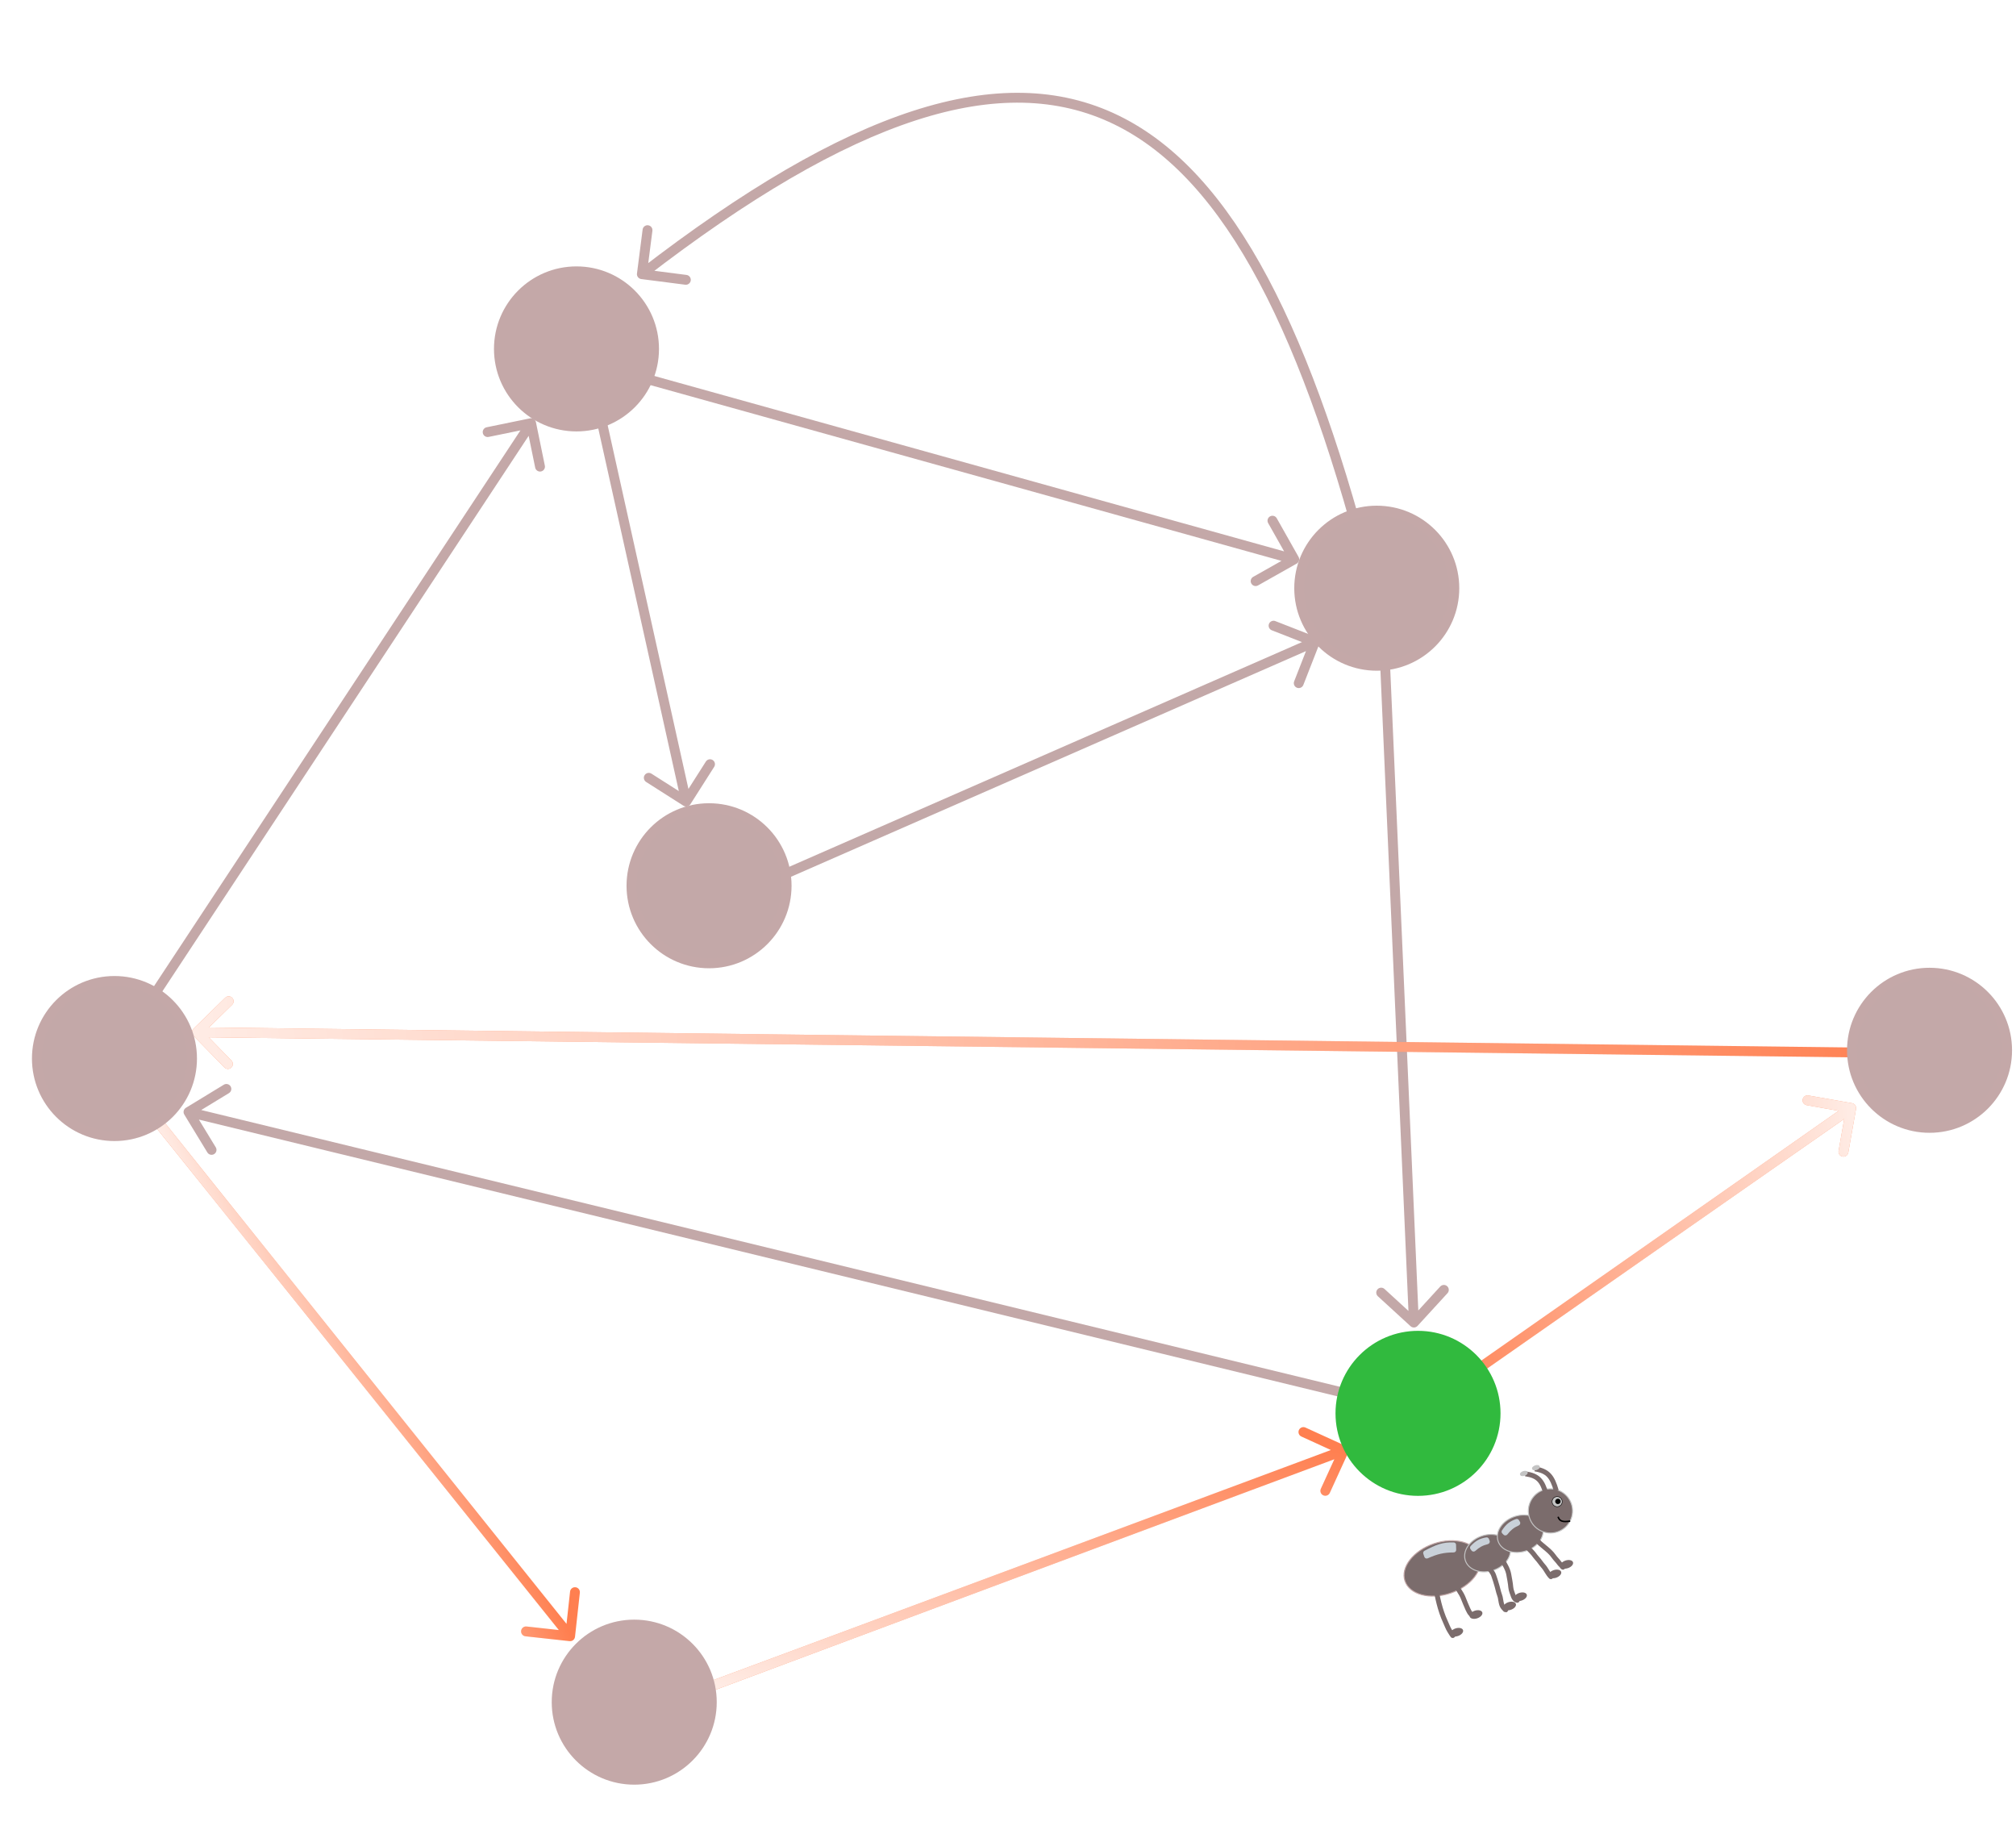 <svg width="409" height="372" viewBox="0 0 409 372" fill="none" xmlns="http://www.w3.org/2000/svg">
<path d="M138.679 163.453C139.145 163.75 139.763 163.612 140.06 163.147L144.892 155.554C145.189 155.088 145.051 154.47 144.586 154.173C144.12 153.877 143.502 154.014 143.205 154.48L138.91 161.229L132.161 156.934C131.695 156.637 131.077 156.774 130.78 157.24C130.483 157.706 130.621 158.324 131.087 158.621L138.679 163.453ZM119.326 77.688L138.24 162.826L140.192 162.393L121.278 77.254L119.326 77.688Z" fill="#C4A8A8"/>
<path d="M263.067 114.329C263.548 114.057 263.718 113.447 263.447 112.966L259.023 105.128C258.752 104.647 258.142 104.478 257.661 104.749C257.18 105.02 257.01 105.63 257.281 106.111L261.213 113.078L254.246 117.01C253.765 117.282 253.596 117.892 253.867 118.373C254.138 118.854 254.748 119.024 255.229 118.752L263.067 114.329ZM130.077 77.597L262.308 114.421L262.844 112.494L130.613 75.671L130.077 77.597Z" fill="#C4A8A8"/>
<path d="M129.227 55.487C129.157 56.035 129.544 56.536 130.091 56.607L139.018 57.754C139.566 57.824 140.067 57.437 140.137 56.89C140.208 56.342 139.821 55.841 139.273 55.77L131.338 54.751L132.358 46.816C132.428 46.268 132.041 45.767 131.494 45.697C130.946 45.626 130.445 46.013 130.374 46.561L129.227 55.487ZM279.497 119.341C272.995 93.491 265.758 72.402 257.21 56.343C248.664 40.287 238.76 29.174 226.884 23.41C214.982 17.632 201.252 17.3 185.222 22.499C169.214 27.691 150.858 38.413 129.608 54.823L130.83 56.406C151.998 40.06 170.143 29.492 185.839 24.402C201.512 19.319 214.687 19.712 226.011 25.209C237.361 30.718 247.005 41.427 255.445 57.283C263.884 73.136 271.073 94.047 277.557 119.829L279.497 119.341Z" fill="#C4A8A8"/>
<path d="M286.171 269.023C286.578 269.396 287.21 269.368 287.584 268.961L293.663 262.325C294.036 261.918 294.009 261.285 293.601 260.912C293.194 260.539 292.562 260.567 292.189 260.974L286.784 266.873L280.886 261.468C280.478 261.095 279.846 261.123 279.473 261.53C279.1 261.937 279.127 262.57 279.535 262.943L286.171 269.023ZM279.989 134.424L285.847 268.329L287.845 268.242L281.987 134.337L279.989 134.424Z" fill="#C3A8A8"/>
<path d="M273.528 294.646C273.758 294.144 273.537 293.55 273.035 293.321L264.849 289.579C264.347 289.349 263.754 289.57 263.524 290.072C263.295 290.575 263.516 291.168 264.018 291.398L271.294 294.724L267.968 302C267.738 302.502 267.959 303.095 268.461 303.325C268.964 303.554 269.557 303.333 269.786 302.831L273.528 294.646ZM144.921 342.869L272.968 295.167L272.27 293.293L144.223 340.995L144.921 342.869Z" fill="#FF7F50"/>
<path d="M273.528 294.646C273.758 294.144 273.537 293.55 273.035 293.321L264.849 289.579C264.347 289.349 263.754 289.57 263.524 290.072C263.295 290.575 263.516 291.168 264.018 291.398L271.294 294.724L267.968 302C267.738 302.502 267.959 303.095 268.461 303.325C268.964 303.554 269.557 303.333 269.786 302.831L273.528 294.646ZM144.921 342.869L272.968 295.167L272.27 293.293L144.223 340.995L144.921 342.869Z" fill="url(#paint0_linear)" fill-opacity="0.85"/>
<path d="M115.553 332.907C116.102 332.967 116.596 332.571 116.656 332.022L117.641 323.076C117.701 322.527 117.305 322.033 116.756 321.973C116.207 321.912 115.713 322.308 115.653 322.857L114.778 330.809L106.826 329.934C106.277 329.874 105.783 330.27 105.722 330.819C105.662 331.368 106.058 331.862 106.607 331.922L115.553 332.907ZM30.347 227.094L114.882 332.538L116.443 331.287L31.907 225.843L30.347 227.094Z" fill="#FF7F50"/>
<path d="M115.553 332.907C116.102 332.967 116.596 332.571 116.656 332.022L117.641 323.076C117.701 322.527 117.305 322.033 116.756 321.973C116.207 321.912 115.713 322.308 115.653 322.857L114.778 330.809L106.826 329.934C106.277 329.874 105.783 330.27 105.722 330.819C105.662 331.368 106.058 331.862 106.607 331.922L115.553 332.907ZM30.347 227.094L114.882 332.538L116.443 331.287L31.907 225.843L30.347 227.094Z" fill="url(#paint1_linear)" fill-opacity="0.85"/>
<path d="M108.728 85.639C108.617 85.098 108.089 84.749 107.548 84.861L98.731 86.67C98.19 86.781 97.842 87.31 97.953 87.851C98.064 88.392 98.592 88.74 99.133 88.629L106.97 87.021L108.578 94.857C108.689 95.398 109.218 95.747 109.759 95.636C110.3 95.525 110.649 94.996 110.538 94.455L108.728 85.639ZM32.425 201.883L108.583 86.391L106.914 85.29L30.755 200.782L32.425 201.883Z" fill="#C4A8A8"/>
<path d="M267.692 130.56C267.893 130.046 267.639 129.466 267.124 129.265L258.741 125.989C258.227 125.788 257.647 126.042 257.446 126.557C257.245 127.071 257.499 127.651 258.014 127.852L265.465 130.764L262.554 138.215C262.353 138.729 262.607 139.309 263.121 139.51C263.636 139.711 264.216 139.457 264.417 138.943L267.692 130.56ZM145.786 184.289L267.162 131.112L266.359 129.28L144.984 182.457L145.786 184.289Z" fill="#C3A8A8"/>
<path d="M376.543 224.941C376.639 224.397 376.276 223.878 375.733 223.782L366.871 222.212C366.327 222.116 365.808 222.478 365.711 223.022C365.615 223.566 365.978 224.085 366.522 224.181L374.399 225.577L373.004 233.454C372.907 233.998 373.27 234.517 373.814 234.613C374.358 234.709 374.877 234.347 374.973 233.803L376.543 224.941ZM289.93 285.843L376.131 225.586L374.985 223.947L288.784 284.204L289.93 285.843Z" fill="#FF7F50"/>
<path d="M376.543 224.941C376.639 224.397 376.276 223.878 375.733 223.782L366.871 222.212C366.327 222.116 365.808 222.478 365.711 223.022C365.615 223.566 365.978 224.085 366.522 224.181L374.399 225.577L373.004 233.454C372.907 233.998 373.27 234.517 373.814 234.613C374.358 234.709 374.877 234.347 374.973 233.803L376.543 224.941ZM289.93 285.843L376.131 225.586L374.985 223.947L288.784 284.204L289.93 285.843Z" fill="url(#paint2_linear)" fill-opacity="0.85"/>
<path d="M39.254 208.675C38.859 209.061 38.851 209.694 39.237 210.089L45.523 216.53C45.908 216.925 46.541 216.933 46.937 216.547C47.332 216.162 47.34 215.528 46.954 215.133L41.367 209.408L47.092 203.82C47.487 203.435 47.495 202.801 47.109 202.406C46.724 202.011 46.09 202.003 45.695 202.389L39.254 208.675ZM390.406 212.665L39.965 208.391L39.94 210.39L390.382 214.665L390.406 212.665Z" fill="#FF7F50"/>
<path d="M39.254 208.675C38.859 209.061 38.851 209.694 39.237 210.089L45.523 216.53C45.908 216.925 46.541 216.933 46.937 216.547C47.332 216.162 47.34 215.528 46.954 215.133L41.367 209.408L47.092 203.82C47.487 203.435 47.495 202.801 47.109 202.406C46.724 202.011 46.09 202.003 45.695 202.389L39.254 208.675ZM390.406 212.665L39.965 208.391L39.94 210.39L390.382 214.665L390.406 212.665Z" fill="url(#paint3_linear)" fill-opacity="0.85"/>
<path d="M37.721 224.714C37.249 225.001 37.1 225.616 37.387 226.088L42.068 233.775C42.355 234.246 42.97 234.396 43.442 234.109C43.914 233.822 44.063 233.206 43.776 232.735L39.615 225.902L46.448 221.741C46.92 221.454 47.069 220.838 46.782 220.367C46.495 219.895 45.879 219.745 45.408 220.033L37.721 224.714ZM289.914 285.704L38.477 224.596L38.005 226.54L289.442 287.647L289.914 285.704Z" fill="#C3A8A8"/>
<circle cx="143.849" cy="179.675" r="15.738" fill="#C3A8A8" stroke="#C4A8A8" stroke-width="2"/>
<circle cx="279.314" cy="119.316" r="15.738" fill="#C3A8A8" stroke="#C4A8A8" stroke-width="2"/>
<circle cx="391.459" cy="213.05" r="15.738" fill="#C3A8A8" stroke="#C4A8A8" stroke-width="2"/>
<circle cx="287.683" cy="286.697" r="15.738" fill="#31BA3E" stroke="#31BA3E" stroke-width="2"/>
<circle cx="128.671" cy="345.281" r="16.738" fill="#C4A8A8"/>
<circle cx="23.221" cy="214.723" r="15.738" fill="#C3A8A8" stroke="#C4A8A8" stroke-width="2"/>
<circle cx="116.955" cy="70.776" r="15.738" fill="#C4A8A8" stroke="#C4A8A8" stroke-width="2"/>
<path d="M300.167 315.601C300.628 316.97 300.217 318.501 299.155 319.876C298.093 321.249 296.388 322.456 294.288 323.163C292.188 323.87 290.1 323.941 288.423 323.49C286.746 323.038 285.492 322.067 285.031 320.698C284.57 319.328 284.981 317.797 286.043 316.423C287.105 315.049 288.811 313.842 290.911 313.135C293.011 312.428 295.099 312.357 296.775 312.809C298.453 313.261 299.706 314.231 300.167 315.601Z" fill="#7B6C6C" stroke="#C4A8A8" stroke-width="0.2"/>
<path d="M306.298 313.536C306.938 315.438 305.478 317.689 302.967 318.534C300.457 319.379 297.932 318.471 297.292 316.569C296.651 314.667 298.112 312.417 300.622 311.571C303.133 310.726 305.657 311.635 306.298 313.536Z" fill="#7B6C6C" stroke="#C4C4C4" stroke-width="0.2"/>
<path d="M312.934 309.595C313.574 311.497 312.114 313.748 309.603 314.593C307.093 315.438 304.568 314.53 303.928 312.628C303.287 310.726 304.748 308.476 307.259 307.631C309.769 306.785 312.293 307.694 312.934 309.595Z" fill="#7B6C6C" stroke="#C4C4C4" stroke-width="0.2"/>
<circle cx="314.553" cy="306.49" r="4.482" transform="rotate(-18.61 314.553 306.49)" fill="#7B6C6C" stroke="#C4C4C4" stroke-width="0.2"/>
<path d="M318.548 308.558C317.185 308.732 316.435 308.701 316.091 307.679" stroke="black" stroke-width="0.3"/>
<path d="M291.16 321.265C291.581 323.954 292.12 326.562 293.262 329.033C293.529 329.611 293.743 330.23 294.077 330.773C294.28 331.102 294.873 332.082 294.75 331.716" stroke="#7B6C6C" stroke-linecap="round" stroke-linejoin="round"/>
<ellipse cx="295.537" cy="331.096" rx="1.348" ry="0.809" transform="rotate(-18.61 295.537 331.096)" fill="#7B6C6C"/>
<path d="M294.78 320.614C295.347 321.559 295.96 322.474 296.51 323.429C296.849 324.018 297.033 324.683 297.317 325.298C297.62 325.953 297.941 326.942 298.423 327.422" stroke="#7B6C6C" stroke-linecap="round" stroke-linejoin="round"/>
<ellipse cx="299.446" cy="327.504" rx="1.348" ry="0.809" transform="rotate(-18.61 299.446 327.504)" fill="#7B6C6C"/>
<path d="M301.867 317.801C302.291 318.366 302.815 318.928 303.045 319.609C303.155 319.938 303.266 320.266 303.377 320.595C303.646 321.393 303.835 322.187 304.048 323C304.137 323.338 304.287 323.657 304.365 323.999C304.474 324.479 304.508 324.978 304.656 325.449C304.747 325.741 304.937 326.068 305.163 326.274C305.278 326.379 305.517 326.741 305.495 326.462" stroke="#7B6C6C" stroke-linecap="round" stroke-linejoin="round"/>
<ellipse cx="306.26" cy="325.778" rx="1.348" ry="0.809" transform="rotate(-18.61 306.26 325.778)" fill="#7B6C6C"/>
<path d="M304.734 316.338C305.246 317.302 305.9 318.258 306.092 319.364C306.24 320.212 306.432 321.11 306.5 321.96C306.551 322.592 306.83 323.198 307.032 323.796C307.15 324.147 307.425 324.564 307.806 324.618" stroke="#7B6C6C" stroke-linecap="round" stroke-linejoin="round"/>
<ellipse cx="308.47" cy="323.896" rx="1.348" ry="0.809" transform="rotate(-18.61 308.47 323.896)" fill="#7B6C6C"/>
<path d="M309.653 313.686C310.129 314.162 310.636 314.628 311.069 315.145C311.325 315.451 311.535 315.794 311.811 316.084C312.285 316.581 312.641 317.175 313.097 317.685C313.697 318.356 314.011 319.207 314.637 319.829" stroke="#7B6C6C" stroke-linecap="round" stroke-linejoin="round"/>
<ellipse cx="315.445" cy="319.273" rx="1.348" ry="0.809" transform="rotate(-18.61 315.445 319.273)" fill="#7B6C6C"/>
<path d="M311.673 312.295C312.729 313.563 314.275 314.336 315.228 315.72C315.572 316.219 316.029 316.62 316.369 317.113C316.53 317.348 316.808 317.511 316.932 317.777C316.957 317.831 317.035 317.862 317.081 317.904C317.205 318.017 317.055 317.721 317.038 317.67" stroke="#7B6C6C" stroke-linecap="round" stroke-linejoin="round"/>
<ellipse cx="317.847" cy="317.326" rx="1.348" ry="0.809" transform="rotate(-18.61 317.847 317.326)" fill="#7B6C6C"/>
<path d="M313.672 303.09C312.889 300.36 312.056 299.341 309.459 298.963" stroke="#7B6C6C"/>
<path d="M315.734 302.396C314.896 299.497 314.034 298.406 311.397 297.963" stroke="#7B6C6C"/>
<ellipse cx="311.6" cy="297.721" rx="0.809" ry="0.493" transform="rotate(-18.61 311.6 297.721)" fill="#C4C4C4"/>
<ellipse cx="309.151" cy="298.893" rx="0.809" ry="0.493" transform="rotate(-18.61 309.151 298.893)" fill="#C4C4C4"/>
<circle cx="315.911" cy="304.611" r="1.028" transform="rotate(-18.61 315.911 304.611)" fill="#C4C4C4" stroke="black" stroke-width="0.1"/>
<g filter="url(#filter0_f)">
<path d="M294.927 312.877C292.659 312.804 291.284 313.364 288.994 314.579C288.778 314.693 288.677 314.947 288.755 315.179L288.967 315.809C289.063 316.092 289.384 316.228 289.656 316.106C291.581 315.242 292.88 314.92 294.918 314.911C295.204 314.91 295.437 314.676 295.428 314.39L295.396 313.353C295.388 313.095 295.185 312.885 294.927 312.877Z" fill="#C9D1D9"/>
</g>
<g filter="url(#filter1_f)">
<path d="M301.534 311.861C300.177 312.089 299.387 312.524 298.367 313.615C298.207 313.786 298.195 314.047 298.332 314.237L298.547 314.533C298.727 314.78 299.084 314.809 299.31 314.603C300.119 313.871 300.788 313.491 301.837 313.232C302.14 313.157 302.321 312.838 302.21 312.546L302.066 312.172C301.984 311.955 301.763 311.823 301.534 311.861Z" fill="#C9D1D9"/>
</g>
<g filter="url(#filter2_f)">
<path d="M307.574 308.141C306.262 308.608 305.55 309.181 304.714 310.446C304.585 310.642 304.617 310.902 304.785 311.065L305.047 311.32C305.266 311.534 305.622 311.502 305.811 311.261C306.498 310.384 307.102 309.887 308.111 309.442C308.395 309.316 308.517 308.973 308.359 308.706L308.154 308.358C308.036 308.157 307.794 308.063 307.574 308.141Z" fill="#C9D1D9"/>
</g>
<circle cx="316.065" cy="304.56" r="0.539" transform="rotate(-18.61 316.065 304.56)" fill="black"/>
<defs>
<filter id="filter0_f" x="284.729" y="308.871" width="14.7" height="11.281" filterUnits="userSpaceOnUse" color-interpolation-filters="sRGB">
<feFlood flood-opacity="0" result="BackgroundImageFix"/>
<feBlend mode="normal" in="SourceGraphic" in2="BackgroundImageFix" result="shape"/>
<feGaussianBlur stdDeviation="2" result="effect1_foregroundBlur"/>
</filter>
<filter id="filter1_f" x="294.237" y="307.854" width="12.005" height="10.885" filterUnits="userSpaceOnUse" color-interpolation-filters="sRGB">
<feFlood flood-opacity="0" result="BackgroundImageFix"/>
<feBlend mode="normal" in="SourceGraphic" in2="BackgroundImageFix" result="shape"/>
<feGaussianBlur stdDeviation="2" result="effect1_foregroundBlur"/>
</filter>
<filter id="filter2_f" x="300.635" y="304.114" width="11.794" height="11.349" filterUnits="userSpaceOnUse" color-interpolation-filters="sRGB">
<feFlood flood-opacity="0" result="BackgroundImageFix"/>
<feBlend mode="normal" in="SourceGraphic" in2="BackgroundImageFix" result="shape"/>
<feGaussianBlur stdDeviation="2" result="effect1_foregroundBlur"/>
</filter>
<linearGradient id="paint0_linear" x1="198.712" y1="356.032" x2="218.479" y2="280.131" gradientUnits="userSpaceOnUse">
<stop stop-color="white"/>
<stop offset="1" stop-color="white" stop-opacity="0"/>
</linearGradient>
<linearGradient id="paint1_linear" x1="55.749" y1="286.436" x2="91.04" y2="271.946" gradientUnits="userSpaceOnUse">
<stop stop-color="white"/>
<stop offset="1" stop-color="white" stop-opacity="0"/>
</linearGradient>
<linearGradient id="paint2_linear" x1="379.142" y1="247.552" x2="285.773" y2="262.238" gradientUnits="userSpaceOnUse">
<stop stop-color="white"/>
<stop offset="1" stop-color="white" stop-opacity="0"/>
</linearGradient>
<linearGradient id="paint3_linear" x1="42.769" y1="232.522" x2="387.577" y2="190.534" gradientUnits="userSpaceOnUse">
<stop stop-color="white"/>
<stop offset="1" stop-color="white" stop-opacity="0"/>
</linearGradient>
</defs>
</svg>
